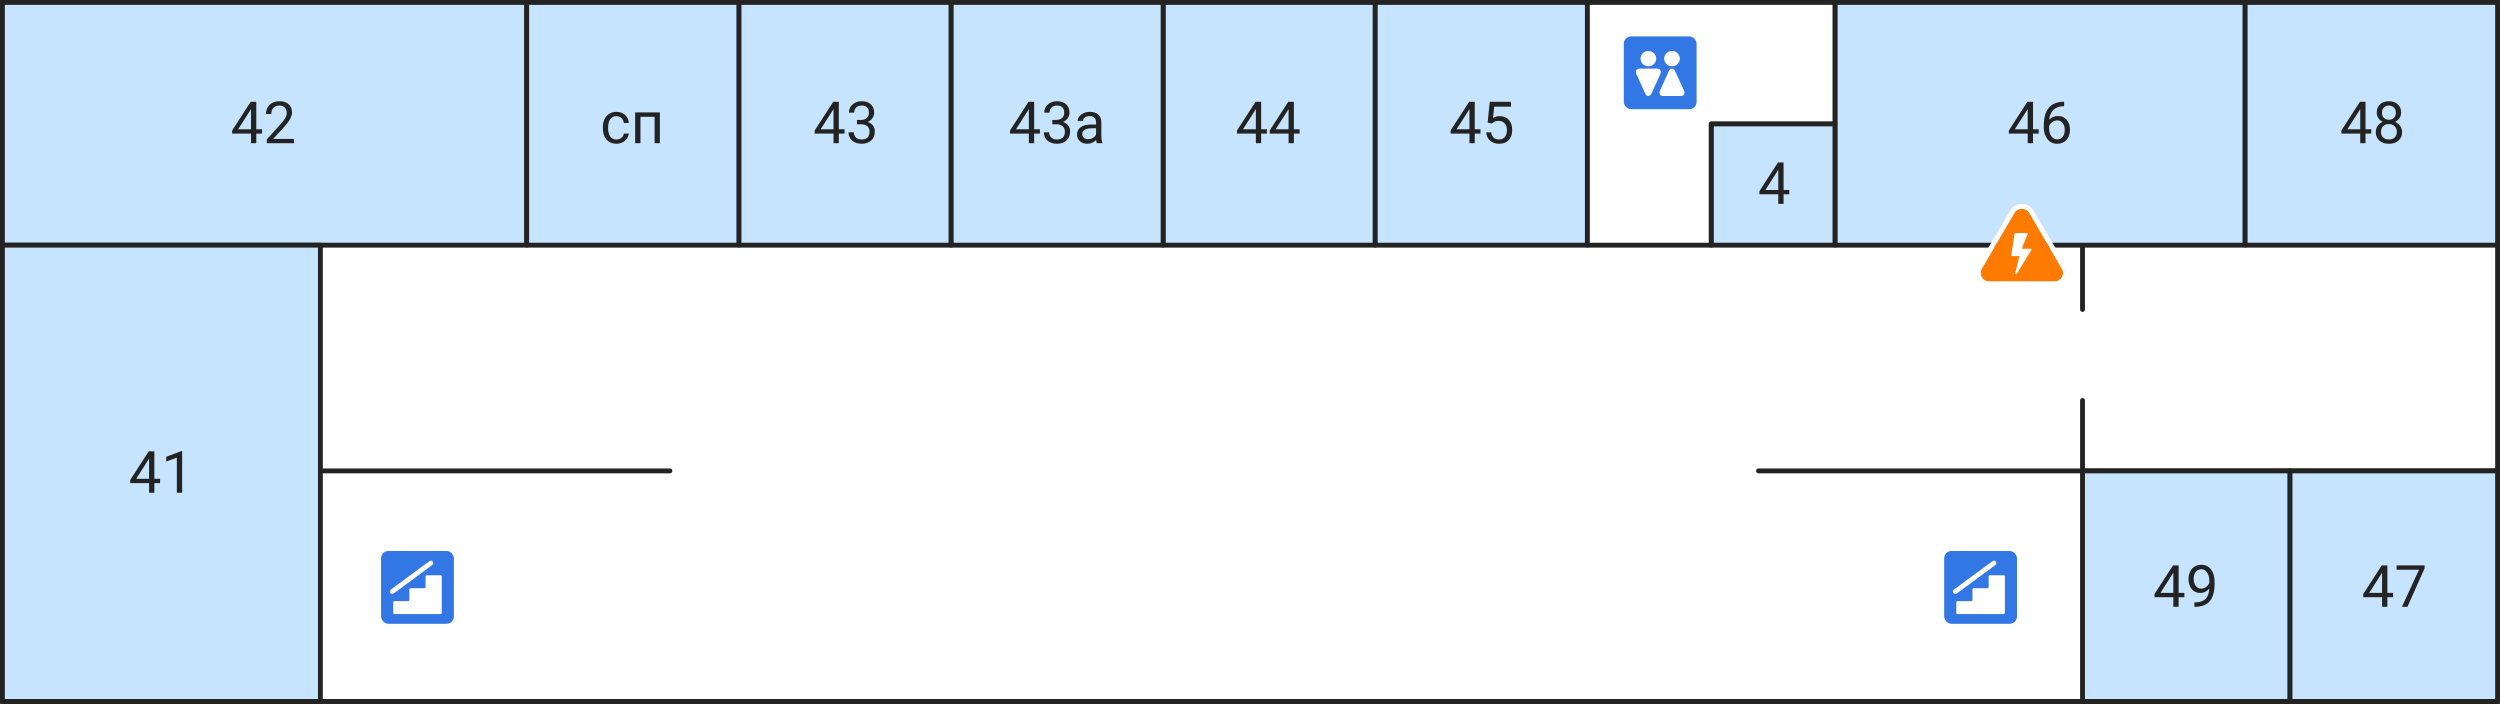 <svg width="1030" height="290" viewBox="0 0 1030 290" fill="none" xmlns="http://www.w3.org/2000/svg">
<rect x="0" y="0" width="1030" height="290" fill="#333333" stroke="none"/>
<g id="c4-f4">
<g id="floor">
<path d="M123.979 1H1V194V289H123.979H1029V194V1H123.979Z" fill="white"/>
<path d="M1 194L1 289H123.979H1029V194M1 194L1 1H123.979H1029V194M1 194H276M1029 194H858M724.5 194H858M858 194V165M858 101V127.5" stroke="#232323" stroke-width="2" stroke-linecap="round" stroke-linejoin="round"/>
</g>
<g id="stairs">
<rect id="Rectangle 18" x="157" y="227" width="30" height="30" rx="3" fill="#3377E4"/>
<path id="Vector 1" d="M175.833 237H181.5C181.776 237 182 237.224 182 237.5V252.5C182 252.776 181.776 253 181.5 253H162.5C162.224 253 162 252.776 162 252.5V248.167C162 247.891 162.224 247.667 162.5 247.667H168.167C168.443 247.667 168.667 247.443 168.667 247.167V242.833C168.667 242.557 168.891 242.333 169.167 242.333H174.833C175.109 242.333 175.333 242.109 175.333 241.833V237.5C175.333 237.224 175.557 237 175.833 237Z" fill="white"/>
<path id="Vector 2" d="M161.615 243.695L177.5 232" stroke="white" stroke-width="2" stroke-linecap="round" stroke-linejoin="round"/>
</g>
<g id="stairs_2">
<rect id="Rectangle 18_2" x="801" y="227" width="30" height="30" rx="3" fill="#3377E4"/>
<path id="Vector 1_2" d="M819.833 237H825.5C825.776 237 826 237.224 826 237.5V252.5C826 252.776 825.776 253 825.5 253H806.5C806.224 253 806 252.776 806 252.5V248.167C806 247.891 806.224 247.667 806.5 247.667H812.167C812.443 247.667 812.667 247.443 812.667 247.167V242.833C812.667 242.557 812.891 242.333 813.167 242.333H818.833C819.109 242.333 819.333 242.109 819.333 241.833V237.5C819.333 237.224 819.557 237 819.833 237Z" fill="white"/>
<path id="Vector 2_2" d="M805.615 243.695L821.5 232" stroke="white" stroke-width="2" stroke-linecap="round" stroke-linejoin="round"/>
</g>
<g id="c4-f4-42">
<path id="Vector 70" d="M1 101L217 101L217 1L1 1L1 101Z" fill="#C7E4FF" stroke="#232323" stroke-width="2" stroke-linecap="round" stroke-linejoin="round"/>
<g id="numbers">
<path id="2" d="M105.594 53.27L107.961 53.27L107.961 55.039L105.594 55.039L105.594 59L103.414 59L103.414 55.039L95.644 55.039L95.644 53.762L103.285 41.938L105.594 41.938L105.594 53.27ZM98.106 53.27L103.414 53.27L103.414 44.902L103.156 45.371L98.106 53.27ZM121.098 59L109.918 59L109.918 57.441L115.824 50.879C116.699 49.887 117.301 49.082 117.629 48.465C117.965 47.84 118.133 47.195 118.133 46.531C118.133 45.641 117.863 44.91 117.324 44.34C116.785 43.77 116.066 43.484 115.168 43.484C114.09 43.484 113.25 43.793 112.648 44.41C112.055 45.02 111.758 45.871 111.758 46.965L109.59 46.965C109.59 45.395 110.094 44.125 111.102 43.156C112.117 42.188 113.473 41.703 115.168 41.703C116.754 41.703 118.008 42.121 118.93 42.957C119.852 43.785 120.312 44.891 120.312 46.273C120.312 47.953 119.242 49.953 117.102 52.273L112.531 57.23L121.098 57.23L121.098 59Z" fill="#232323"/>
</g>
</g>
<g id="c4-f4-44">
<path id="Vector 70_2" d="M479.2 101L566.6 101L566.6 1L479.2 1L479.2 101Z" fill="#C7E4FF" stroke="#232323" stroke-width="2" stroke-linecap="round" stroke-linejoin="round"/>
<g id="numbers_2">
<path id="2_2" d="M519.594 53.27L521.961 53.27L521.961 55.039L519.594 55.039L519.594 59L517.414 59L517.414 55.039L509.645 55.039L509.645 53.762L517.285 41.938L519.594 41.938L519.594 53.27ZM512.105 53.27L517.414 53.27L517.414 44.902L517.156 45.371L512.105 53.27ZM533.07 53.27L535.437 53.27L535.437 55.039L533.07 55.039L533.07 59L530.891 59L530.891 55.039L523.121 55.039L523.121 53.762L530.762 41.938L533.07 41.938L533.07 53.27ZM525.582 53.27L530.891 53.27L530.891 44.902L530.633 45.371L525.582 53.27Z" fill="#232323"/>
</g>
</g>
<g id="c4-f4-45">
<path id="Vector 70_3" d="M566.6 101L654 101L654 1L566.6 1L566.6 101Z" fill="#C7E4FF" stroke="#232323" stroke-width="2" stroke-linecap="round" stroke-linejoin="round"/>
<g id="numbers_3">
<path id="2_3" d="M607.594 53.27L609.961 53.27L609.961 55.039L607.594 55.039L607.594 59L605.414 59L605.414 55.039L597.645 55.039L597.645 53.762L605.285 41.938L607.594 41.938L607.594 53.27ZM600.105 53.27L605.414 53.27L605.414 44.902L605.156 45.371L600.105 53.27ZM612.914 50.445L613.781 41.938L622.523 41.938L622.523 43.941L615.621 43.941L615.105 48.594C615.941 48.102 616.891 47.855 617.953 47.855C619.508 47.855 620.742 48.371 621.656 49.402C622.57 50.426 623.027 51.812 623.027 53.562C623.027 55.32 622.551 56.707 621.598 57.723C620.652 58.73 619.328 59.234 617.625 59.234C616.117 59.234 614.887 58.816 613.934 57.98C612.98 57.145 612.437 55.988 612.305 54.512L614.355 54.512C614.488 55.488 614.836 56.227 615.398 56.727C615.961 57.219 616.703 57.465 617.625 57.465C618.633 57.465 619.422 57.121 619.992 56.434C620.57 55.746 620.859 54.797 620.859 53.586C620.859 52.445 620.547 51.531 619.922 50.844C619.305 50.148 618.48 49.801 617.449 49.801C616.504 49.801 615.762 50.008 615.223 50.422L614.648 50.891L612.914 50.445Z" fill="#232323"/>
</g>
</g>
<g id="c4-f4-43a">
<path id="Vector 70_4" d="M391.8 101L479.2 101L479.2 1L391.8 1L391.8 101Z" fill="#C7E4FF" stroke="#232323" stroke-width="2" stroke-linecap="round" stroke-linejoin="round"/>
<g id="numbers_4">
<path id="2_4" d="M426.066 53.27L428.434 53.27L428.434 55.039L426.066 55.039L426.066 59L423.887 59L423.887 55.039L416.117 55.039L416.117 53.762L423.758 41.938L426.066 41.938L426.066 53.27ZM418.578 53.27L423.887 53.27L423.887 44.902L423.629 45.371L418.578 53.27ZM433.543 49.414L435.172 49.414C436.195 49.398 437 49.129 437.586 48.605C438.172 48.082 438.465 47.375 438.465 46.484C438.465 44.484 437.469 43.484 435.477 43.484C434.539 43.484 433.789 43.754 433.227 44.293C432.672 44.824 432.395 45.531 432.395 46.414L430.227 46.414C430.227 45.062 430.719 43.941 431.703 43.051C432.695 42.152 433.953 41.703 435.477 41.703C437.086 41.703 438.348 42.129 439.262 42.98C440.176 43.832 440.633 45.016 440.633 46.531C440.633 47.273 440.391 47.992 439.906 48.688C439.43 49.383 438.777 49.902 437.949 50.246C438.887 50.543 439.609 51.035 440.117 51.723C440.633 52.41 440.891 53.25 440.891 54.242C440.891 55.773 440.391 56.988 439.391 57.887C438.391 58.785 437.09 59.234 435.488 59.234C433.887 59.234 432.582 58.801 431.574 57.934C430.574 57.066 430.074 55.922 430.074 54.5L432.254 54.5C432.254 55.398 432.547 56.117 433.133 56.656C433.719 57.195 434.504 57.465 435.488 57.465C436.535 57.465 437.336 57.191 437.891 56.645C438.445 56.098 438.723 55.312 438.723 54.289C438.723 53.297 438.418 52.535 437.809 52.004C437.199 51.473 436.32 51.199 435.172 51.184L433.543 51.184L433.543 49.414ZM451.918 59C451.793 58.75 451.691 58.305 451.613 57.664C450.605 58.711 449.402 59.234 448.004 59.234C446.754 59.234 445.727 58.883 444.922 58.18C444.125 57.469 443.727 56.57 443.727 55.484C443.727 54.164 444.227 53.141 445.227 52.414C446.234 51.68 447.648 51.312 449.469 51.312L451.578 51.312L451.578 50.316C451.578 49.559 451.352 48.957 450.898 48.512C450.445 48.059 449.777 47.832 448.895 47.832C448.121 47.832 447.473 48.027 446.949 48.418C446.426 48.809 446.164 49.281 446.164 49.836L443.984 49.836C443.984 49.203 444.207 48.594 444.652 48.008C445.105 47.414 445.715 46.945 446.48 46.602C447.254 46.258 448.102 46.086 449.023 46.086C450.484 46.086 451.629 46.453 452.457 47.188C453.285 47.914 453.715 48.918 453.746 50.199L453.746 56.035C453.746 57.199 453.895 58.125 454.191 58.812L454.191 59L451.918 59ZM448.32 57.348C449 57.348 449.645 57.172 450.254 56.82C450.863 56.469 451.305 56.012 451.578 55.449L451.578 52.848L449.879 52.848C447.223 52.848 445.895 53.625 445.895 55.18C445.895 55.859 446.121 56.391 446.574 56.773C447.027 57.156 447.609 57.348 448.32 57.348Z" fill="#232323"/>
</g>
</g>
<g id="c4-f4-43">
<path id="Vector 70_5" d="M304.4 101L391.8 101L391.8 1L304.4 1L304.4 101Z" fill="#C7E4FF" stroke="#232323" stroke-width="2" stroke-linecap="round" stroke-linejoin="round"/>
<g id="numbers_5">
<path id="2_5" d="M345.594 53.27L347.961 53.27L347.961 55.039L345.594 55.039L345.594 59L343.414 59L343.414 55.039L335.645 55.039L335.645 53.762L343.285 41.938L345.594 41.938L345.594 53.27ZM338.105 53.27L343.414 53.27L343.414 44.902L343.156 45.371L338.105 53.27ZM353.07 49.414L354.699 49.414C355.723 49.398 356.527 49.129 357.113 48.605C357.699 48.082 357.992 47.375 357.992 46.484C357.992 44.484 356.996 43.484 355.004 43.484C354.066 43.484 353.316 43.754 352.754 44.293C352.199 44.824 351.922 45.531 351.922 46.414L349.754 46.414C349.754 45.062 350.246 43.941 351.23 43.051C352.223 42.152 353.48 41.703 355.004 41.703C356.613 41.703 357.875 42.129 358.789 42.98C359.703 43.832 360.16 45.016 360.16 46.531C360.16 47.273 359.918 47.992 359.434 48.688C358.957 49.383 358.305 49.902 357.477 50.246C358.414 50.543 359.137 51.035 359.645 51.723C360.16 52.41 360.418 53.25 360.418 54.242C360.418 55.773 359.918 56.988 358.918 57.887C357.918 58.785 356.617 59.234 355.016 59.234C353.414 59.234 352.109 58.801 351.102 57.934C350.102 57.066 349.602 55.922 349.602 54.5L351.781 54.5C351.781 55.398 352.074 56.117 352.66 56.656C353.246 57.195 354.031 57.465 355.016 57.465C356.062 57.465 356.863 57.191 357.418 56.645C357.973 56.098 358.25 55.312 358.25 54.289C358.25 53.297 357.945 52.535 357.336 52.004C356.727 51.473 355.848 51.199 354.699 51.184L353.07 51.184L353.07 49.414Z" fill="#232323"/>
</g>
</g>
<g id="c4-f4-sp">
<path id="Vector 70_6" d="M217 101L304.4 101L304.4 1L217 1L217 101Z" fill="#C7E4FF" stroke="#232323" stroke-width="2" stroke-linecap="round" stroke-linejoin="round"/>
<g id="numbers_6">
<path id="2_6" d="M254.02 57.465C254.793 57.465 255.469 57.23 256.047 56.762C256.625 56.293 256.945 55.707 257.008 55.004L259.059 55.004C259.02 55.73 258.77 56.422 258.309 57.078C257.848 57.734 257.23 58.258 256.457 58.648C255.691 59.039 254.879 59.234 254.02 59.234C252.293 59.234 250.918 58.66 249.895 57.512C248.879 56.355 248.371 54.777 248.371 52.777L248.371 52.414C248.371 51.18 248.598 50.082 249.051 49.121C249.504 48.16 250.152 47.414 250.996 46.883C251.848 46.352 252.852 46.086 254.008 46.086C255.43 46.086 256.609 46.512 257.547 47.363C258.492 48.215 258.996 49.32 259.059 50.68L257.008 50.68C256.945 49.859 256.633 49.188 256.07 48.664C255.516 48.133 254.828 47.867 254.008 47.867C252.906 47.867 252.051 48.266 251.441 49.062C250.84 49.852 250.539 50.996 250.539 52.496L250.539 52.906C250.539 54.367 250.84 55.492 251.441 56.281C252.043 57.07 252.902 57.465 254.02 57.465ZM271.867 59L269.699 59L269.699 48.113L263.863 48.113L263.863 59L261.684 59L261.684 46.32L271.867 46.32L271.867 59Z" fill="#232323"/>
</g>
</g>
<g id="c4-f4-46">
<path id="Vector 70_7" d="M756 101L925 101L925 1L756 1L756 101Z" fill="#C7E4FF" stroke="#232323" stroke-width="2" stroke-linecap="round" stroke-linejoin="round"/>
<g id="numbers_7">
<path id="2_7" d="M837.594 53.27L839.961 53.27L839.961 55.039L837.594 55.039L837.594 59L835.414 59L835.414 55.039L827.645 55.039L827.645 53.762L835.285 41.938L837.594 41.938L837.594 53.27ZM830.105 53.27L835.414 53.27L835.414 44.902L835.156 45.371L830.105 53.27ZM850.426 41.926L850.426 43.766L850.027 43.766C848.34 43.797 846.996 44.297 845.996 45.266C844.996 46.234 844.418 47.598 844.262 49.355C845.16 48.324 846.387 47.809 847.941 47.809C849.426 47.809 850.609 48.332 851.492 49.379C852.383 50.426 852.828 51.777 852.828 53.434C852.828 55.191 852.348 56.598 851.387 57.652C850.434 58.707 849.152 59.234 847.543 59.234C845.91 59.234 844.586 58.609 843.57 57.359C842.555 56.102 842.047 54.484 842.047 52.508L842.047 51.676C842.047 48.535 842.715 46.137 844.051 44.48C845.395 42.816 847.391 41.965 850.039 41.926L850.426 41.926ZM847.578 49.613C846.836 49.613 846.152 49.836 845.527 50.281C844.902 50.727 844.469 51.285 844.227 51.957L844.227 52.754C844.227 54.16 844.543 55.293 845.176 56.152C845.809 57.012 846.598 57.441 847.543 57.441C848.52 57.441 849.285 57.082 849.84 56.363C850.402 55.645 850.684 54.703 850.684 53.539C850.684 52.367 850.398 51.422 849.828 50.703C849.266 49.977 848.516 49.613 847.578 49.613Z" fill="#232323"/>
</g>
</g>
<g id="c4-f4-49">
<path id="Vector 70_8" d="M858 289L943.5 289L943.5 194L858 194L858 289Z" fill="#C7E4FF" stroke="#232323" stroke-width="2" stroke-linecap="round" stroke-linejoin="round"/>
<g id="numbers_8">
<path id="2_8" d="M897.594 244.27L899.961 244.27L899.961 246.039L897.594 246.039L897.594 250L895.414 250L895.414 246.039L887.645 246.039L887.645 244.762L895.285 232.937L897.594 232.937L897.594 244.27ZM890.105 244.27L895.414 244.27L895.414 235.902L895.156 236.371L890.105 244.27ZM910.227 242.5C909.773 243.039 909.23 243.473 908.598 243.801C907.973 244.129 907.285 244.293 906.535 244.293C905.551 244.293 904.691 244.051 903.957 243.566C903.23 243.082 902.668 242.402 902.27 241.527C901.871 240.645 901.672 239.672 901.672 238.609C901.672 237.469 901.887 236.441 902.316 235.527C902.754 234.613 903.371 233.914 904.168 233.43C904.965 232.945 905.895 232.703 906.957 232.703C908.645 232.703 909.973 233.336 910.941 234.602C911.918 235.859 912.406 237.578 912.406 239.758L912.406 240.391C912.406 243.711 911.75 246.137 910.437 247.668C909.125 249.191 907.145 249.973 904.496 250.012L904.074 250.012L904.074 248.184L904.531 248.184C906.32 248.152 907.695 247.687 908.656 246.789C909.617 245.883 910.141 244.453 910.227 242.5ZM906.887 242.5C907.613 242.5 908.281 242.277 908.891 241.832C909.508 241.387 909.957 240.836 910.238 240.18L910.238 239.312C910.238 237.891 909.93 236.734 909.312 235.844C908.695 234.953 907.914 234.508 906.969 234.508C906.016 234.508 905.25 234.875 904.672 235.609C904.094 236.336 903.805 237.297 903.805 238.492C903.805 239.656 904.082 240.617 904.637 241.375C905.199 242.125 905.949 242.5 906.887 242.5Z" fill="#232323"/>
</g>
</g>
<g id="c4-f4-47">
<path id="Vector 70_9" d="M943.5 289L1029 289L1029 194L943.5 194L943.5 289Z" fill="#C7E4FF" stroke="#232323" stroke-width="2" stroke-linecap="round" stroke-linejoin="round"/>
<g id="numbers_9">
<path id="2_9" d="M983.594 244.27L985.961 244.27L985.961 246.039L983.594 246.039L983.594 250L981.414 250L981.414 246.039L973.645 246.039L973.645 244.762L981.285 232.937L983.594 232.937L983.594 244.27ZM976.105 244.27L981.414 244.27L981.414 235.902L981.156 236.371L976.105 244.27ZM998.934 234.156L991.867 250L989.594 250L996.637 234.719L987.402 234.719L987.402 232.937L998.934 232.937L998.934 234.156Z" fill="#232323"/>
</g>
</g>
<g id="c4-f4-48">
<path id="Vector 70_10" d="M925 101L1029 101L1029 1L925 1L925 101Z" fill="#C7E4FF" stroke="#232323" stroke-width="2" stroke-linecap="round" stroke-linejoin="round"/>
<g id="numbers_10">
<path id="2_10" d="M974.594 53.27L976.961 53.27L976.961 55.039L974.594 55.039L974.594 59L972.414 59L972.414 55.039L964.645 55.039L964.645 53.762L972.285 41.938L974.594 41.938L974.594 53.27ZM967.105 53.27L972.414 53.27L972.414 44.902L972.156 45.371L967.105 53.27ZM989.266 46.391C989.266 47.242 989.039 48 988.586 48.664C988.141 49.328 987.535 49.848 986.77 50.223C987.66 50.605 988.363 51.164 988.879 51.898C989.402 52.633 989.664 53.465 989.664 54.395C989.664 55.871 989.164 57.047 988.164 57.922C987.172 58.797 985.863 59.234 984.238 59.234C982.598 59.234 981.281 58.797 980.289 57.922C979.305 57.039 978.812 55.863 978.812 54.395C978.812 53.473 979.062 52.641 979.562 51.898C980.07 51.156 980.77 50.594 981.66 50.211C980.902 49.836 980.305 49.316 979.867 48.652C979.43 47.988 979.211 47.234 979.211 46.391C979.211 44.953 979.672 43.812 980.594 42.969C981.516 42.125 982.73 41.703 984.238 41.703C985.738 41.703 986.949 42.125 987.871 42.969C988.801 43.812 989.266 44.953 989.266 46.391ZM987.496 54.348C987.496 53.395 987.191 52.617 986.582 52.016C985.98 51.414 985.191 51.113 984.215 51.113C983.238 51.113 982.453 51.41 981.859 52.004C981.273 52.598 980.98 53.379 980.98 54.348C980.98 55.316 981.266 56.078 981.836 56.633C982.414 57.188 983.215 57.465 984.238 57.465C985.254 57.465 986.051 57.188 986.629 56.633C987.207 56.07 987.496 55.309 987.496 54.348ZM984.238 43.484C983.387 43.484 982.695 43.75 982.164 44.281C981.641 44.805 981.379 45.52 981.379 46.426C981.379 47.293 981.637 47.996 982.152 48.535C982.676 49.066 983.371 49.332 984.238 49.332C985.105 49.332 985.797 49.066 986.312 48.535C986.836 47.996 987.098 47.293 987.098 46.426C987.098 45.559 986.828 44.852 986.289 44.305C985.75 43.758 985.066 43.484 984.238 43.484Z" fill="#232323"/>
</g>
</g>
<g id="c4-f4-4">
<path id="Vector 70_11" d="M705 101L756 101L756 51L705 51L705 101Z" fill="#C7E4FF" stroke="#232323" stroke-width="2" stroke-linecap="round" stroke-linejoin="round"/>
<g id="numbers_11">
<path id="2_11" d="M734.832 78.269L737.199 78.269L737.199 80.039L734.832 80.039L734.832 84L732.652 84L732.652 80.039L724.883 80.039L724.883 78.762L732.523 66.938L734.832 66.938L734.832 78.269ZM727.344 78.269L732.652 78.269L732.652 69.902L732.395 70.371L727.344 78.269Z" fill="#232323"/>
</g>
</g>
<g id="c4-f4-wc">
<path id="Vector 70_12" d="M654 1L654 101L705 101L705 51L756 51L756 1L654 1Z" fill="white" stroke="#232323" stroke-width="2" stroke-linecap="round" stroke-linejoin="round"/>
<g id="wc">
<rect id="Rectangle 18_3" x="669" y="15" width="30" height="30" rx="3" fill="#3377E4"/>
<g id="Group">
<path id="Vector" fill-rule="evenodd" clip-rule="evenodd" d="M693.83 37.41C694.282 38.409 693.829 39.559 692.527 39.559L685.136 39.561C683.757 39.561 683.501 38.346 683.913 37.353L687.606 29.194C688.198 27.877 689.538 28.047 690.133 29.252L693.83 37.41ZM679.129 21C680.984 21 682.358 22.492 682.358 24.162C682.358 25.832 680.985 27.324 679.129 27.324C677.275 27.324 675.9 25.832 675.9 24.162C675.9 22.492 677.275 21 679.129 21ZM680.398 38.575C679.805 39.777 678.462 39.947 677.871 38.633L674.178 30.473C673.767 29.481 674.026 28.267 675.401 28.267L679.122 28.267L682.792 28.268C684.094 28.268 684.547 29.417 684.095 30.416L680.398 38.575ZM688.864 21C690.719 21 692.093 22.492 692.093 24.162C692.093 25.832 690.719 27.324 688.864 27.324C687.01 27.324 685.635 25.832 685.635 24.162C685.635 22.492 687.01 21 688.864 21Z" fill="white"/>
</g>
</g>
</g>
<g id="c4-f4-41">
<path id="Vector 70_13" d="M1 289L132 289L132 101L1 101L1 289Z" fill="#C7E4FF" stroke="#232323" stroke-width="2" stroke-linecap="round" stroke-linejoin="round"/>
<g id="numbers_12">
<path id="2_12" d="M63.594 197.27L65.961 197.27L65.961 199.039L63.594 199.039L63.594 203L61.414 203L61.414 199.039L53.645 199.039L53.645 197.762L61.285 185.937L63.594 185.937L63.594 197.27ZM56.105 197.27L61.414 197.27L61.414 188.902L61.156 189.371L56.105 197.27ZM75.043 203L72.863 203L72.863 188.551L68.492 190.156L68.492 188.187L74.703 185.855L75.043 185.855L75.043 203Z" fill="#232323"/>
</g>
</g>
<g id="danger">
<path id="Polygon 1" d="M829.903 87.765C831.28 85.412 834.72 85.412 836.097 87.765L849.516 110.706C850.892 113.059 849.172 116 846.419 116H819.581C816.828 116 815.108 113.059 816.484 110.706L829.903 87.765Z" fill="#FE7A00"/>
<path id="Polygon 1 (Stroke)" fill-rule="evenodd" clip-rule="evenodd" d="M837.823 86.755L851.242 109.696C853.421 113.422 850.67 118 846.419 118H819.581C815.329 118 812.579 113.422 814.758 109.696L828.177 86.755C830.325 83.082 835.674 83.082 837.823 86.755ZM836.097 87.765C834.72 85.412 831.28 85.412 829.903 87.765L816.484 110.706C815.108 113.059 816.828 116 819.581 116H846.419C849.171 116 850.892 113.059 849.516 110.706L836.097 87.765Z" fill="white"/>
<path id="Vector_2" d="M836.634 102.472H833L835.341 96.475C835.426 96.259 835.256 96 835 96H830.341C830.171 96 830.043 96.129 830 96.302L828.666 105.069C828.623 105.284 828.794 105.5 829.007 105.5H832L830.242 112.568C830.157 112.956 830.668 113.172 830.882 112.827L836.932 103.033C837.103 102.817 836.932 102.472 836.634 102.472Z" fill="white"/>
</g>
</g>
</svg>
